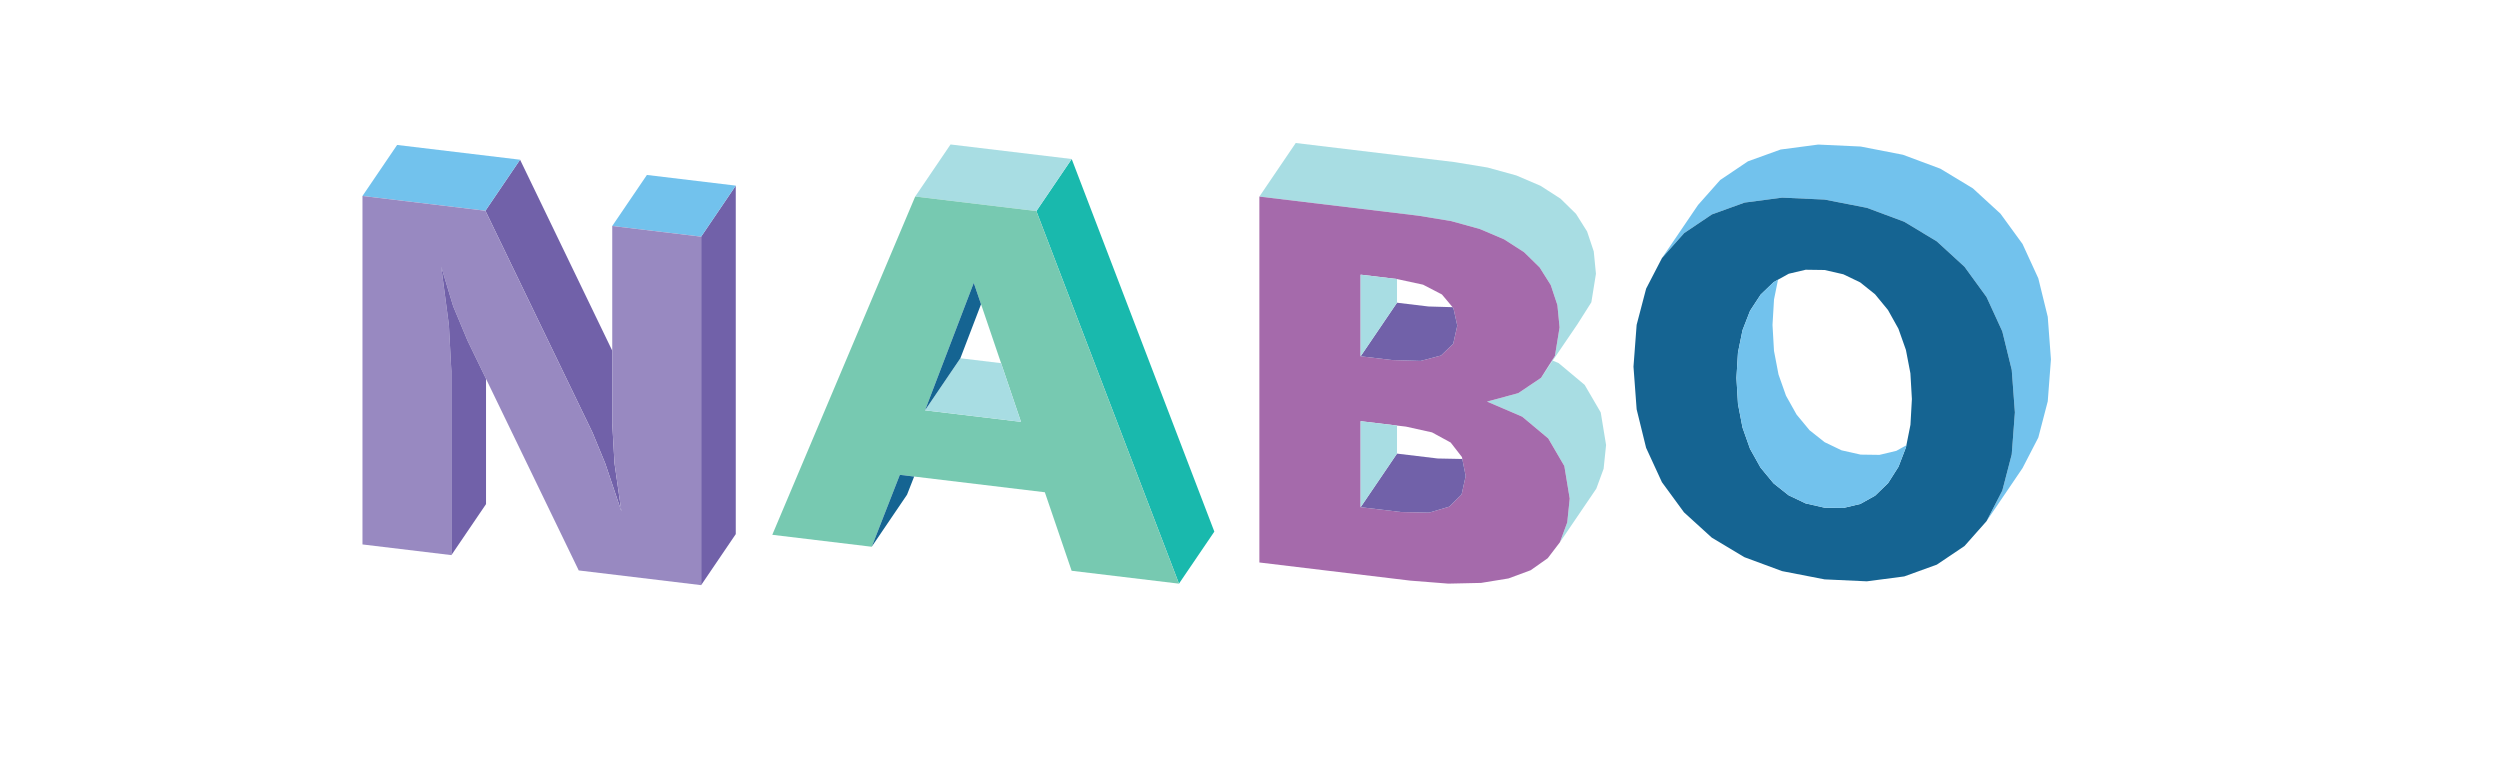 <?xml version="1.0" encoding="utf-8"?>
<!-- Generator: Adobe Illustrator 14.0.0, SVG Export Plug-In . SVG Version: 6.00 Build 43363)  -->
<!DOCTYPE svg PUBLIC "-//W3C//DTD SVG 1.1//EN" "http://www.w3.org/Graphics/SVG/1.1/DTD/svg11.dtd">
<svg version="1.1" id="Layer_1" xmlns="http://www.w3.org/2000/svg" xmlns:xlink="http://www.w3.org/1999/xlink" x="0px" y="0px"
	 width="576.541px" height="180.247px" viewBox="0 0 576.541 207.247" enable-background="new 0 0 576.541 207.247"
	 xml:space="preserve">
<g id="LINE_233_">
	<g id="XMLID_1_">
		<g>
			<polygon fill="#72C2ED" points="490.252,120.484 491.089,109.367 490.252,98.079 487.748,87.874 483.57,78.763 477.726,70.734
				470.392,64.012 461.757,58.801 451.837,55.106 440.638,52.922 429.371,52.405 419.424,53.718 410.763,56.848 403.394,61.808
				397.509,68.428 407.074,54.351 412.939,47.737 420.308,42.777 428.977,39.647 438.938,38.334 450.184,38.852 461.403,41.036
				471.323,44.73 479.944,49.942 487.271,56.664 493.116,64.693 497.301,73.803 499.805,84.009 500.648,95.296 499.805,106.414
				497.301,116.021 493.116,124.125 483.57,138.195 487.748,130.091 			"/>
			<path fill="#156492" d="M417.661,93.473l-0.408,6.756l0.408,6.885l1.204,6.26l1.987,5.62l2.789,4.994l3.457,4.178l3.979,3.157
				l4.512,2.157l5.048,1.143l5.001,0.061l4.471-1.062l3.939-2.204l3.429-3.327l2.749-4.321l1.979-5.15l0.109-0.551l1.081-5.429
				l0.382-6.824l-0.395-6.824l-1.191-6.212l-1.979-5.6l-2.776-4.98l-3.429-4.171l-3.946-3.157l-4.464-2.143l-4.96-1.136
				l-5.027-0.068l-4.484,1.061l-2.844,1.572l-1.13,0.626l-3.47,3.327l-2.816,4.3l-1.994,5.123L417.661,93.473z M483.57,78.763
				l4.178,9.11l2.504,10.206l0.837,11.288l-0.837,11.118l-2.504,9.607l-4.178,8.104l-5.845,6.593l-7.334,4.933l-8.635,3.123
				l-9.92,1.299l-11.199-0.517l-11.287-2.191l-9.975-3.688l-8.661-5.191l-7.362-6.702l-5.857-8.001l-4.191-9.104l-2.511-10.213
				l-0.837-11.314l0.837-11.09l2.518-9.601l4.198-8.103l5.885-6.62l7.369-4.96l8.661-3.129l9.947-1.313l11.267,0.517l11.199,2.184
				l9.92,3.695l8.635,5.211l7.334,6.722L483.57,78.763z"/>
			<polygon fill="#72C2ED" points="459.655,119.545 462.315,118.069 462.206,118.62 460.227,123.771 457.478,128.091
				454.049,131.418 450.109,133.623 445.639,134.684 440.638,134.623 435.59,133.48 431.078,131.323 427.099,128.166
				423.642,123.988 420.853,118.994 418.865,113.375 417.661,107.115 417.253,100.229 417.661,93.473 418.872,87.533 420.866,82.41
				423.683,78.11 427.152,74.783 428.282,74.157 427.221,79.396 426.819,86.159 427.214,93.044 428.411,99.304 430.398,104.924
				433.194,109.918 436.645,114.089 440.645,117.252 445.136,119.409 450.184,120.545 455.185,120.614 			"/>
			<polygon fill="#A8DDE3" points="351.119,106.489 359.399,104.25 365.441,100.188 368.537,95.616 370.103,96.276 377.008,102.053
				381.274,109.367 382.689,117.994 382.036,124.301 380.098,129.574 370.449,143.781 372.396,138.508 373.042,132.201
				371.619,123.573 367.354,116.259 360.454,110.49 			"/>
			<polygon fill="#A8DDE3" points="368.537,95.616 365.441,100.188 369.129,94.357 370.354,86.812 369.775,80.886 368.014,75.586
				365.067,70.912 360.944,66.877 355.664,63.475 349.229,60.733 341.635,58.63 332.871,57.188 290.756,52.126 300.396,37.919
				342.52,42.981 351.283,44.424 358.883,46.52 365.313,49.269 370.599,52.67 374.716,56.705 377.654,61.373 379.424,66.673
				380.002,72.605 378.784,80.151 375.09,85.982 			"/>
			<path fill="#A56AAB" d="M342.146,91.167l1.088-4.81l-1.021-4.627l-0.225-0.279l-2.823-3.368l-5.008-2.599l-6.905-1.49
				l-0.014-0.007l-9.635-1.157v21.643l8.335,1l7.579,0.224l5.402-1.429L342.146,91.167z M327.252,112.844l-9.648-1.164v22.807
				l10.784,1.292l7.376,0.15l5.361-1.585l3.259-3.252l1.075-4.865l-0.898-4.525l-0.082-0.497l-2.993-3.858l-4.946-2.694l-6.92-1.531
				L327.252,112.844z M359.399,104.25l-8.28,2.238l9.335,4.001l6.899,5.77l4.266,7.314l1.423,8.627l-0.646,6.307l-1.946,5.273
				l-3.231,4.232l-4.524,3.191l-5.886,2.177l-7.267,1.184l-8.682,0.19l-10.083-0.796l-40.021-4.811V52.126l42.115,5.062l8.764,1.442
				l7.594,2.103l6.436,2.742l5.28,3.402l4.123,4.035l2.946,4.674l1.762,5.3l0.579,5.926l-1.226,7.545l-3.688,5.831L359.399,104.25z"
				/>
			<polygon fill="#7161A9" points="338.92,94.269 333.518,95.698 325.938,95.474 317.604,94.473 327.252,80.267 335.579,81.267
				341.988,81.451 342.213,81.729 343.233,86.356 342.146,91.167 			"/>
			<polygon fill="#7161A9" points="335.764,135.929 328.388,135.779 317.604,134.487 327.252,120.28 338.036,121.573
				344.561,121.702 345.459,126.227 344.384,131.092 341.125,134.344 			"/>
			<polygon fill="#A8DDE3" points="327.252,112.844 327.252,120.28 317.604,134.487 317.604,111.68 			"/>
			<polygon fill="#A8DDE3" points="327.238,73.987 327.252,73.994 327.252,80.267 317.604,94.473 317.604,72.83 			"/>
			<polygon fill="#19B9AD" points="240.992,42.165 278.815,140.964 269.439,154.762 231.623,55.97 			"/>
			<polygon fill="#A8DDE3" points="240.992,42.165 231.623,55.97 199.496,52.112 208.864,38.307 			"/>
			<path fill="#77C9B1" d="M233.869,130.527l-34.652-4.164l-3.796-0.456l-7.457,19.071l-26.365-3.171l37.898-89.695l32.127,3.858
				l37.816,98.792l-28.467-3.416L233.869,130.527z M227.541,111.857l-5.273-15.56l-5.314-15.629L215.022,75l-12.928,33.802
				L227.541,111.857z"/>
			<polygon fill="#A8DDE3" points="222.268,96.297 227.541,111.857 202.094,108.802 211.47,94.997 			"/>
			<polygon fill="#156492" points="211.47,94.997 202.094,108.802 215.022,75 216.954,80.668 			"/>
			<polygon fill="#156492" points="199.216,126.363 197.332,131.173 187.963,144.979 195.42,125.907 			"/>
			<polygon fill="#7161A9" points="151.916,49.221 151.916,141.624 142.731,155.157 142.731,62.753 			"/>
			<polygon fill="#72C2ED" points="119.162,59.923 128.354,46.39 151.916,49.221 142.731,62.753 			"/>
			<polygon fill="#7161A9" points="119.754,122.805 121.584,135.575 117.305,122.873 113.93,114.694 85.531,55.882 94.723,42.349
				119.162,92.983 119.162,112.265 			"/>
			<polygon fill="#72C2ED" points="94.723,42.349 85.531,55.882 52.933,51.963 62.119,38.437 			"/>
			<polygon fill="#9889C1" points="73.814,70.728 75.849,86.159 76.509,98.433 76.509,147.196 52.933,144.366 52.933,51.963
				85.531,55.882 113.93,114.694 117.305,122.873 121.584,135.575 119.754,122.805 119.162,112.265 119.162,92.983 119.162,59.923
				142.731,62.753 142.731,155.157 110.276,151.258 85.694,100.454 80.775,90.296 76.985,81.219 			"/>
			<polygon fill="#7161A9" points="75.849,86.159 73.814,70.728 76.985,81.219 80.775,90.296 85.694,100.454 85.694,133.67
				76.509,147.196 76.509,98.433 			"/>
		</g>
		<g>
		</g>
	</g>
</g>
</svg>
